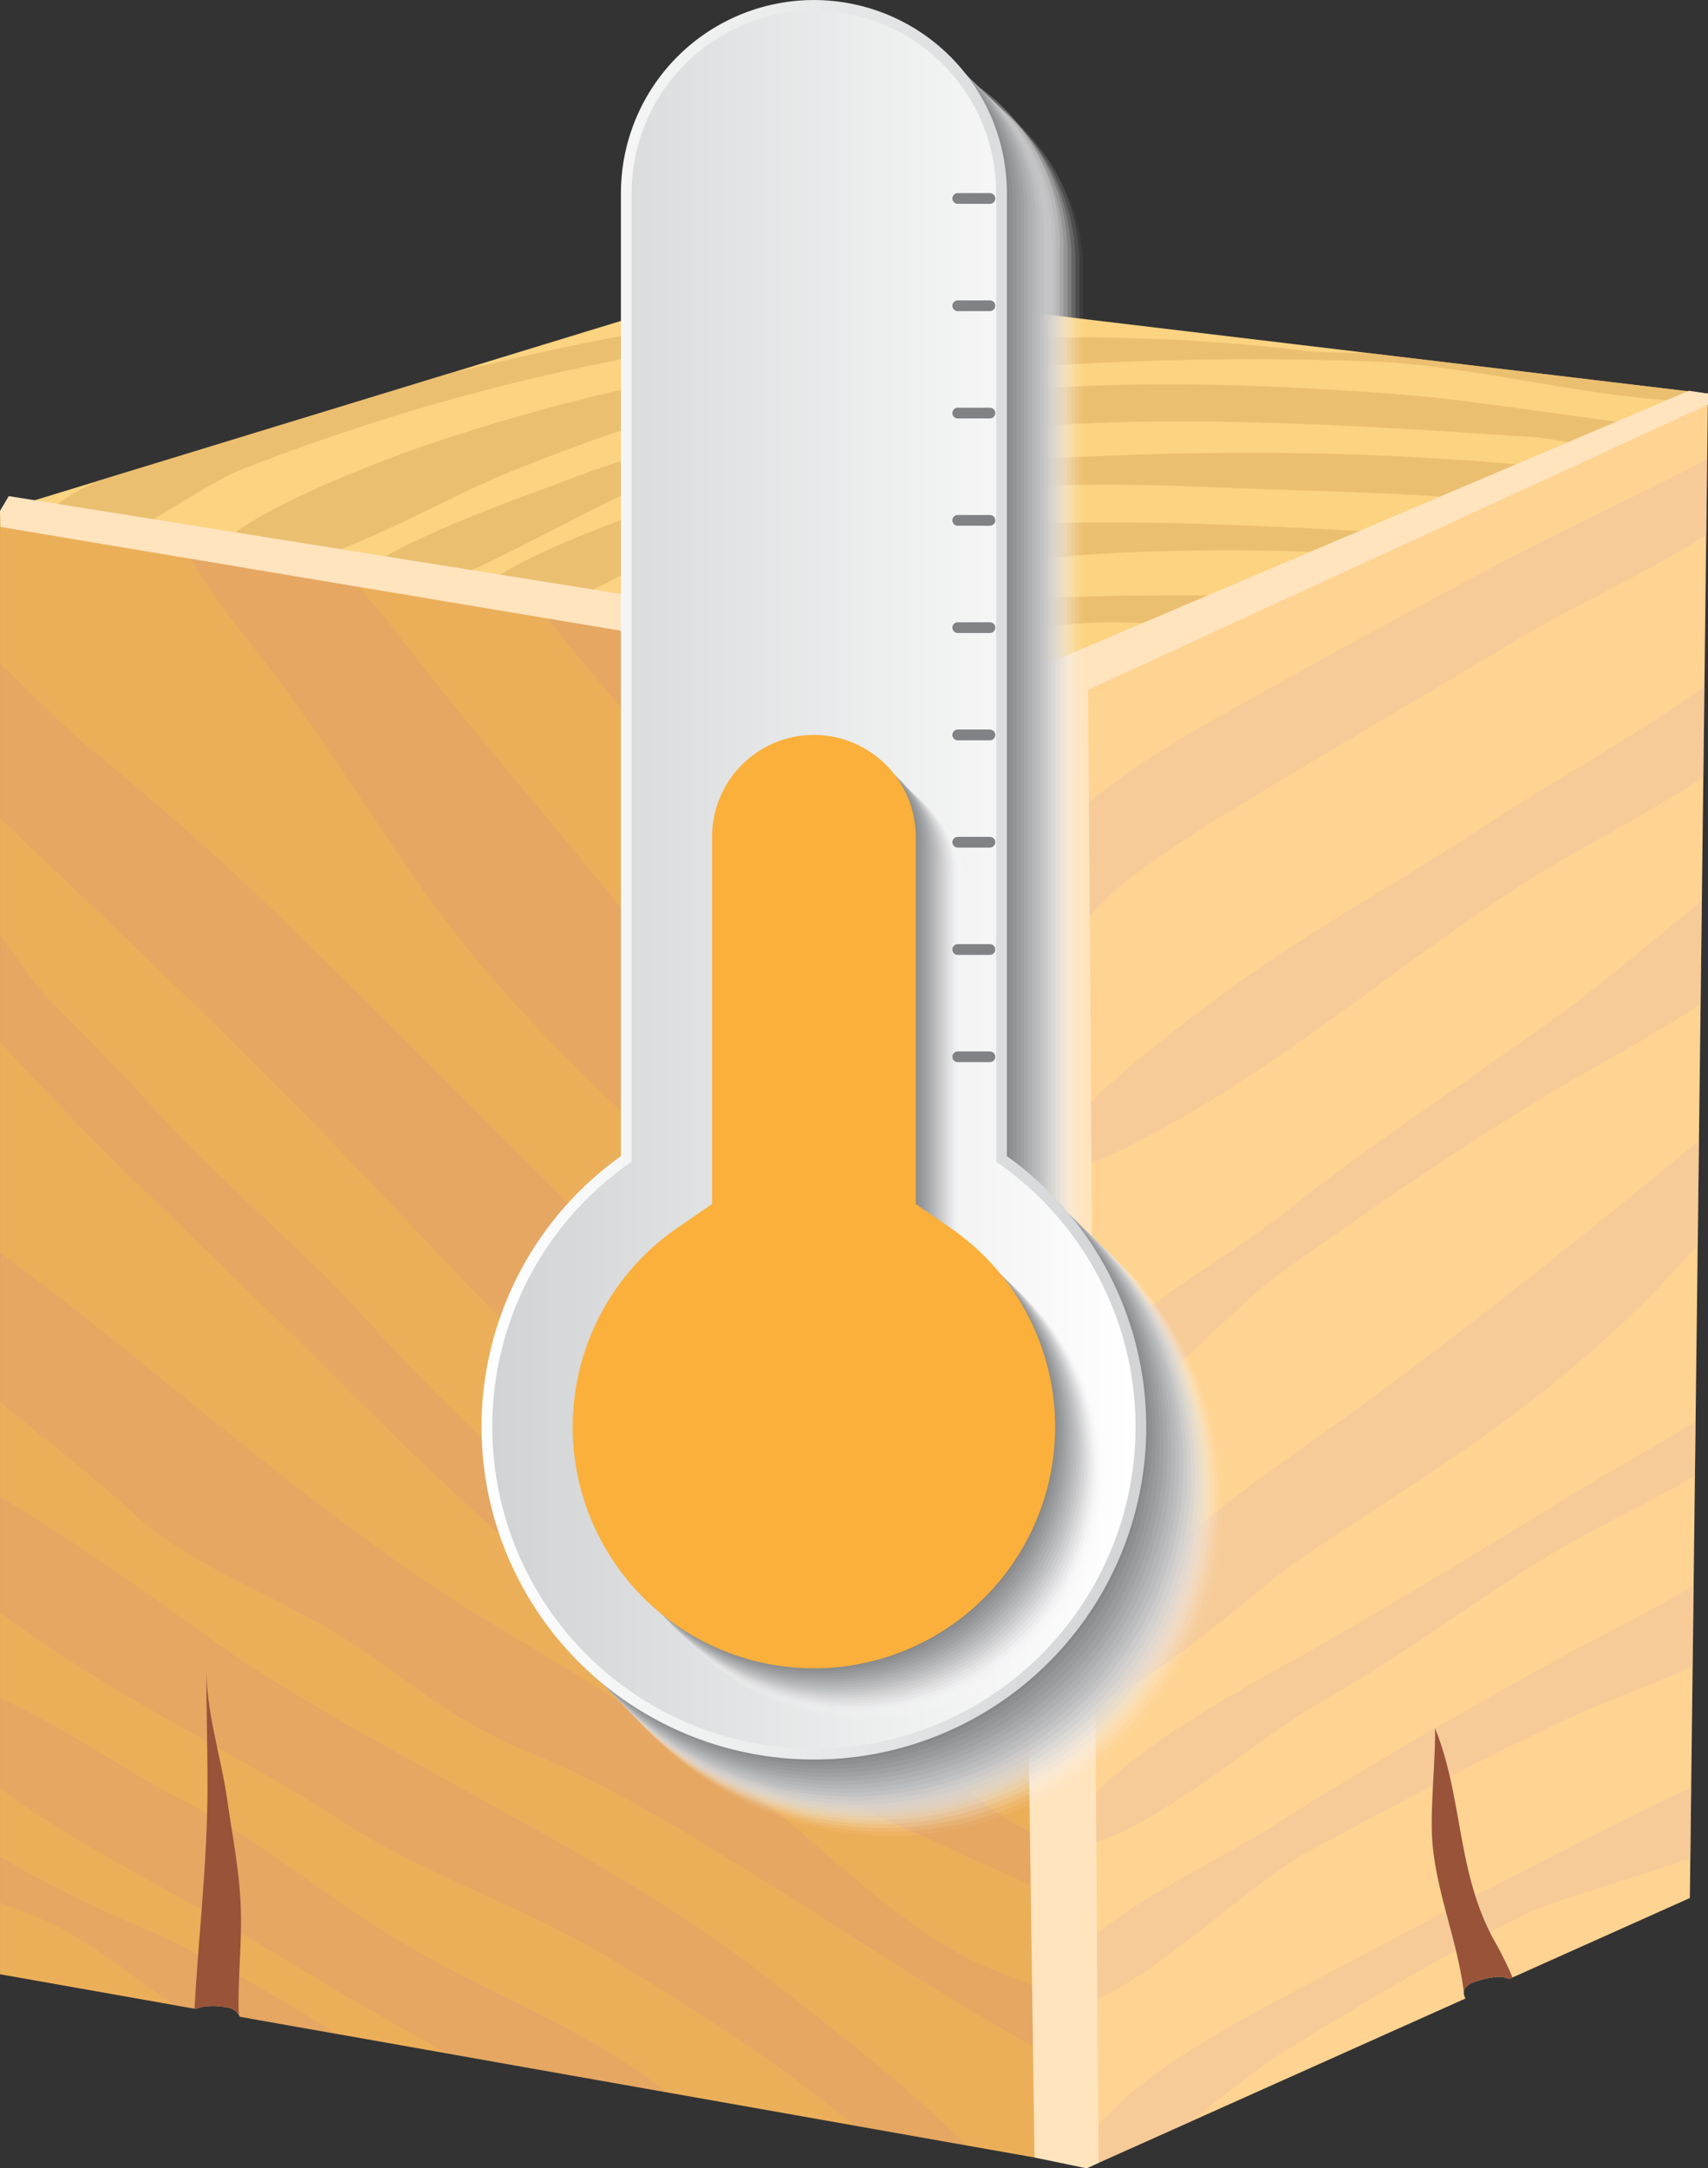 <svg xmlns="http://www.w3.org/2000/svg" xmlns:xlink="http://www.w3.org/1999/xlink" width="205.184" height="260.293" viewBox="0 0 205.184 260.293">
  <rect x="0" y="0" width="205.184" height="260.293" fill="#333333" stroke="none"/>
  <defs>
    <linearGradient id="linear-gradient" y1="0.5" x2="1" y2="0.5" gradientUnits="objectBoundingBox">
      <stop offset="0" stop-color="#fff"/>
      <stop offset="1" stop-color="#d1d3d4"/>
    </linearGradient>
    <linearGradient id="linear-gradient-2" y1="0.5" x2="1" y2="0.5" gradientUnits="objectBoundingBox">
      <stop offset="0" stop-color="#d1d3d4"/>
      <stop offset="1" stop-color="#fff"/>
    </linearGradient>
  </defs>
  <g id="Group_157324" data-name="Group 157324" transform="translate(-1123.287 -1486)">
    <g id="Group_151480" data-name="Group 151480" transform="translate(770.468 1470.491)">
      <g id="Group_151479" data-name="Group 151479" transform="translate(352.819 49.093)">
        <path id="Path_209754" data-name="Path 209754" d="M387.084,88.464l1.677,177.3L434.3,245.382c-.414-.7-.248-1.53,1.019-1.97a11.5,11.5,0,0,1,2.523-.6,3.322,3.322,0,0,1,1.707.222l21.7-9.712,2.173-180.591Z" transform="translate(-258.245 -39.06)" fill="#ffd392"/>
        <path id="Path_209755" data-name="Path 209755" d="M483.086,97.876,558,62.763,443.577,49.093,352.819,76.837Z" transform="translate(-352.819 -49.093)" fill="#fcd381"/>
        <path id="Path_209756" data-name="Path 209756" d="M483.086,77.513,352.82,56.471V232.144l23.55,4.166a3.254,3.254,0,0,1,1.117-.3,8.359,8.359,0,0,1,2.564.113,1.983,1.983,0,0,1,1.594,1.124L479.6,254.58c.955-.312,1.9-.632,2.9-.865a6.251,6.251,0,0,1,1.184-.1c.173-.064.316-.113.414-.143.083-.135.222-.211.32-.331Z" transform="translate(-352.818 -28.729)" fill="#ecaf59"/>
        <g id="Group_151475" data-name="Group 151475" transform="translate(0.002 31.247)" opacity="0.32" style="mix-blend-mode: multiply;isolation: isolate">
          <path id="Path_209757" data-name="Path 209757" d="M408.23,103.465c2.455,2.963,5.674,6.069,7.994,9.3l-.049-6.7c-.707-.673-1.4-1.342-2.027-2.012a86.282,86.282,0,0,1-12.469-16.6C396.69,78.4,391.437,69.545,384.1,61.525L377.171,60.4c4.617,8.814,10.938,17.1,17.8,25.332C399.766,91.493,403.458,97.708,408.23,103.465Z" transform="translate(-285.608 -49.12)" fill="#d69776"/>
          <path id="Path_209758" data-name="Path 209758" d="M388.473,83.142c7.186,11.63,16.082,22.121,24.486,33.285,6.8,9.028,16,16.3,23.7,24.445l-.042-5.321c-1.707-2.1-3.986-4.279-6.734-7.656-6.569-8.065-11.529-16.612-16.718-25.193-5.64-9.329-11.732-18.319-17.936-27.426-3.489-5.118-8.34-9.483-12.649-14L369.838,59.22l.041.06C375.463,67.556,383.28,74.746,388.473,83.142Z" transform="translate(-305.848 -52.388)" fill="#d69776"/>
          <path id="Path_209759" data-name="Path 209759" d="M396.67,110.748C406.9,122.28,419.4,133.2,430.752,144.224c10.788,10.487,25.1,19.237,35.3,29.867a39.721,39.721,0,0,1,1.9,3.948l-.1-13.074c-3.805-2.888-8.776-4.926-12.408-7.588-5.332-3.911-8.942-8.893-12.45-13.728-9.333-12.871-18.631-25.452-28.366-38.064C405.454,93.7,395.2,82.363,386.056,70.443c-2.6-3.392-5.4-6.659-8.186-9.927L358.588,57.4c3.008,6.039,7.7,11.363,11.957,17.041C379.524,86.424,386.593,99.381,396.67,110.748Z" transform="translate(-336.9 -57.403)" fill="#d69776"/>
          <path id="Path_209760" data-name="Path 209760" d="M396.9,123.174c13.679,14.39,26.881,28.991,44.26,41.625,8.472,6.155,16.575,11.589,23.647,18.443a55.851,55.851,0,0,0,18.8,11.423.5.5,0,0,0,.474-.109l-.064-8.566c-1.523-1.906-3.76-2.286-6.979-4.606-10.671-7.689-23.448-15.9-32.837-24.478-10.965-10.025-15.518-23.35-26.08-33.762-11.656-11.491-22.911-23.012-34.736-34.319-6.6-6.313-13.266-11.938-20.406-17.842-2.952-2.44-6.4-6.167-10.156-9.637v18.59c.323.3.666.62.974.914C368.616,94.928,383.021,108.573,396.9,123.174Z" transform="translate(-352.82 -46.52)" fill="#d69776"/>
          <path id="Path_209761" data-name="Path 209761" d="M471.952,174.937c-7.757-5.6-14.86-11.54-23.425-16.285-20.188-11.186-37.447-26.614-51.469-42.2-8.028-8.919-17.767-16.691-25.9-25.753-4.035-4.5-8.434-8.731-12.649-13.142C356.5,75.456,354.8,72.624,352.82,70V82.848c.117.132.214.271.338.406,11.521,12.747,24.96,24.9,37.387,37.346,14.694,14.713,28.686,28.34,46.49,40.914,7.881,5.565,15.462,12.025,25.328,16.172,5.407,2.271,14.164,6.753,21.839,9.37l-.041-5.467C480.134,179.374,475.674,177.626,471.952,174.937Z" transform="translate(-352.82 -22.645)" fill="#d69776"/>
          <path id="Path_209762" data-name="Path 209762" d="M468.139,164.379c-9.987-5.682-16.59-13.048-25.106-19.489-8.8-6.659-19.835-13.484-29.63-19.289-22.294-13.213-40-30.363-60.583-45.449V98.061c5.163,4.358,10.75,8.505,15.687,13.1,6.881,6.4,15.676,9.336,24.283,14.443,8.167,4.843,13.5,10.4,23.065,14.3,10.728,4.377,19.128,9.731,28.344,15.413,13.123,8.092,26.012,17.048,40.162,23.993L484.311,173a8.453,8.453,0,0,0-.891-1.072C479.946,168.511,472.99,167.139,468.139,164.379Z" transform="translate(-352.82 5.387)" fill="#d69776"/>
          <path id="Path_209763" data-name="Path 209763" d="M381.75,107.5c-3.764-2.459-17.5-12.882-28.93-19.541v13.9c5.358,3.847,10.292,7,11.811,7.923,9.532,5.824,19.985,11.066,29.363,17.157,9.671,6.287,21.414,10.032,31.408,16,10.758,6.426,20.955,12.856,29.942,20.448l13.627,2.41c-7.374-7.272-16.3-14.183-24.527-20.557C426.12,131.038,401.758,120.563,381.75,107.5Z" transform="translate(-352.82 26.924)" fill="#d69776"/>
          <path id="Path_209764" data-name="Path 209764" d="M402.792,124.7c-10.6-6.031-18.458-13.322-29.389-18.759-4.166-2.072-12.939-8.111-20.583-11.57v10.78c7.908,6.137,18.552,11.216,26.5,15.947,9.073,5.4,17.906,10.976,27.385,15.969l26.185,4.636C424.405,134.79,412.869,130.439,402.792,124.7Z" transform="translate(-352.82 44.636)" fill="#d69776"/>
          <path id="Path_209765" data-name="Path 209765" d="M377.486,117.429a8.359,8.359,0,0,1,2.564.113,1.983,1.983,0,0,1,1.594,1.124l11.551,2.046a187.238,187.238,0,0,0-22.241-12.3,155.779,155.779,0,0,1-15.51-7.434c-.526-.3-1.482-.887-2.625-1.549v5.524c2.779,1.117,5.381,2.083,6.7,2.764,4.884,2.508,8.66,5.715,13.066,8.716.4.271.835.564,1.248.846l2.534.447A3.254,3.254,0,0,1,377.486,117.429Z" transform="translate(-352.82 58.605)" fill="#d69776"/>
        </g>
        <g id="Group_151477" data-name="Group 151477" transform="translate(128.982 21.459)" opacity="0.32" style="mix-blend-mode: multiply;isolation: isolate">
          <g id="Group_151476" data-name="Group 151476">
            <path id="Path_209766" data-name="Path 209766" d="M407.7,96.056c10.532-6.437,21.361-12.683,31.837-19,7.633-4.606,16.225-8.37,23.58-13.1l.113-9.152c-.854.5-1.677.978-2.41,1.346-8.212,4.147-16.556,8.024-24.587,12.314-10.987,5.87-21.993,11.871-32.612,17.872-5.636,3.185-12,7.088-16.5,11.483l.128,13.457c2.373-1.876,4.238-4.279,6.576-6.065A160.7,160.7,0,0,1,407.7,96.056Z" transform="translate(-387.122 -54.8)" fill="#e4baa4"/>
            <path id="Path_209767" data-name="Path 209767" d="M443.551,84.12c5.016-3.061,12.566-6.885,18.966-11.145l.132-10.9c-8.355,6.05-18.688,11.619-26.486,16.789-10.1,6.693-21.726,12.939-31.115,19.974-5.809,4.354-12.623,9.344-17.187,14.33-.226.248-.44.5-.647.741l.056,5.93a19.094,19.094,0,0,0,3.813-1.4C410.195,109.558,426.194,94.72,443.551,84.12Z" transform="translate(-386.871 -34.731)" fill="#e4baa4"/>
            <path id="Path_209768" data-name="Path 209768" d="M412.141,113.129c10.284-7.276,20.632-14.48,31.833-21.192,5.791-3.471,12.314-6.855,18-10.683l.15-12.322c-5.55,4.369-11.092,9.2-15.905,12.736-11.269,8.287-23.305,15.935-34.089,24.55-6.87,5.49-19.218,11.946-24.843,19.346l.075,7.9C396.423,128.8,404.53,118.506,412.141,113.129Z" transform="translate(-386.658 -15.791)" fill="#e4baa4"/>
            <path id="Path_209769" data-name="Path 209769" d="M413.715,126.74c10.889-7.4,21.948-13.92,31.656-22.136A132.048,132.048,0,0,0,461.4,89.067l.15-12.487c-15.51,12.732-31.457,25.464-48.013,37.146-9.667,6.825-21.218,15.492-26.159,24.73l.06,6.182C396.208,142.209,407.657,130.854,413.715,126.74Z" transform="translate(-386.424 5.315)" fill="#e4baa4"/>
            <path id="Path_209770" data-name="Path 209770" d="M415.878,119.341c9.8-5.565,18.323-12.1,27.689-17.793,5.328-3.234,11.732-6.178,17.368-9.46l.079-6.554c-4.625,2.952-9.611,5.569-14.341,8.487-9.953,6.136-19.707,12.032-29.837,17.868-6.606,3.805-23.918,12.6-29.415,20.15l.045,4.538C397.1,133.9,407.823,123.914,415.878,119.341Z" transform="translate(-386.297 30.03)" fill="#e4baa4"/>
            <path id="Path_209771" data-name="Path 209771" d="M414.926,122.431c9.934-5.366,20.463-10.919,30.98-15.826,4.061-1.891,9.633-3.847,14.642-6.1l.117-9.727c-5.885,3.516-12.472,6.663-17.8,9.648-11.07,6.208-22.384,12.57-32.833,19.308-5.249,3.38-16.364,8.513-22.568,14.1l.071,7.347C397,137.194,406.834,126.8,414.926,122.431Z" transform="translate(-386.184 44.495)" fill="#e4baa4"/>
            <path id="Path_209772" data-name="Path 209772" d="M413.951,120.974c-9.581,5.095-21.019,11.013-26.43,18.718l.034,3.29,12.393-5.546c4.174-3.185,8.145-6.509,11.529-8.584,9.378-5.749,19.068-11.574,29.186-16.571,2.737-1.35,11.288-3.655,19.444-6.558l.105-8.509C444.517,104.828,428.976,112.98,413.951,120.974Z" transform="translate(-386.021 62.268)" fill="#e4baa4"/>
          </g>
        </g>
        <g id="Group_151478" data-name="Group 151478" transform="translate(4.954 2.97)" opacity="0.74">
          <path id="Path_209773" data-name="Path 209773" d="M379,64.929l10.4,1.681a73.781,73.781,0,0,1,8.254-2.5,105.406,105.406,0,0,1,15.3-1.7c2.218-.094,7.96.278,13.57.29l7.253-3.4C419.17,59.014,386.584,58.619,379,64.929Z" transform="translate(-285.501 -24.256)" fill="#e6b76b"/>
          <path id="Path_209774" data-name="Path 209774" d="M376.167,65.717a17.666,17.666,0,0,0-3.35,1.884l11.273,1.82c3.865-1.245,7.641-2.677,11.656-3.583a212.706,212.706,0,0,1,33.04-5.174c8.615-.519,17.5-.6,26.238-.308a42.613,42.613,0,0,1,5.591.8l6.351-2.978C436.844,56.674,403.067,54.11,376.167,65.717Z" transform="translate(-302.578 -30.684)" fill="#e6b76b"/>
          <path id="Path_209775" data-name="Path 209775" d="M422.388,56.092c-10.652.677-28.667,3.309-38.263,6.96-3.452,1.312-11.841,4.516-15.965,7.851l10.288,1.662c6.336-2.677,12.378-6.813,17.921-8.656,10.585-3.512,23.286-3.662,34.616-4.877,10.57-1.132,21.9-.357,32.736,0,4.042.135,15.747.391,24.753,1.226l8.31-3.9C469.484,53.809,449.645,54.358,422.388,56.092Z" transform="translate(-315.432 -36.814)" fill="#e6b76b"/>
          <path id="Path_209776" data-name="Path 209776" d="M487.707,53.549c-17.424-1.263-32.382-1.7-49.9,0-18.323,1.775-34.559,4.685-50.8,11.059-1.323.519-16.766,5.855-22.553,10.081l9.615,1.553c8.325-3.6,18.767-9.532,22.106-10.78,10.276-3.835,22.628-4.805,33.807-6.441,24.422-3.58,50.453-1.925,75.214-.229,1.3.09,4.035.628,7.073,1.136l5.674-2.662C508.147,56.166,497.386,54.248,487.707,53.549Z" transform="translate(-325.65 -42.848)" fill="#e6b76b"/>
          <path id="Path_209777" data-name="Path 209777" d="M424.323,58.138a389.85,389.85,0,0,1,74.093-4.313c12.168.459,25.651,4.407,38.316,4.79l1.985-.929-40.6-4.851c-2.568-.105-5.174.011-7.708-.3a237.139,237.139,0,0,0-55.988.105,245.835,245.835,0,0,0-48.517,10.833c-5.486,1.831-21.049,7.547-26.1,12.525l10.814,1.745c8.7-2.79,17.563-8.035,24.313-10.72C404.7,63.142,413.4,59.845,424.323,58.138Z" transform="translate(-338.487 -46.985)" fill="#e6b76b"/>
          <path id="Path_209778" data-name="Path 209778" d="M445.482,53.2c9.806-1.015,19.82-1.519,29.807-2.061l-10.476-1.252c-6.678.075-13.349.282-19.989.857C430.155,52,416.931,54.891,403,58.2L360.988,71.049c-.816.4-1.666.786-2.44,1.211a23.751,23.751,0,0,0-4.411,3.2l10.679,1.726c4.881-2.5,9.671-6.084,13.916-7.708A261.683,261.683,0,0,1,445.482,53.2Z" transform="translate(-354.137 -49.883)" fill="#e6b76b"/>
        </g>
        <path id="Path_209779" data-name="Path 209779" d="M558,54.3l0-1.311-2.286-.349L478.952,85.264h0L353.873,65.286l-1.054,1.772.065,1.931L474.617,89.341,477.1,264.724l6.236,1.3,1.449-.649L483.539,88.587l.028-.068Z" transform="translate(-352.819 -39.315)" fill="#ffe4be"/>
      </g>
      <path id="Path_209780" data-name="Path 209780" d="M359.218,134.555a3.254,3.254,0,0,1,1.117-.3,8.359,8.359,0,0,1,2.564.113,2.252,2.252,0,0,1,1.481.846c-.019-.177-.045-.353-.049-.53-.075-4.238.429-8.332.245-12.6-.192-4.414-1.034-8.554-1.624-12.72-.733-5.125-2.553-10.5-2.5-16.026,0,4.839.139,9.622.139,14.51,0,9.051-1.072,17.778-1.553,26.678Z" transform="translate(17.153 122.119)" fill="#985339"/>
      <path id="Path_209781" data-name="Path 209781" d="M403.642,125.791a11.5,11.5,0,0,1,2.523-.6,3.322,3.322,0,0,1,1.707.222l.395-.177a43.2,43.2,0,0,0-2.376-4.742c-4.369-8.253-3.58-16.86-6.926-25.151.026,3.944-.448,7.986-.4,11.995.079,6.78,3.128,13.194,3.873,19.895C402.375,126.679,402.69,126.122,403.642,125.791Z" transform="translate(126.255 127.653)" fill="#985339"/>
    </g>
    <g id="_4" data-name="4" transform="translate(1181.137 1486)">
      <g id="Group_151490" data-name="Group 151490" transform="translate(0.258 0.258)" style="mix-blend-mode: multiply;isolation: isolate">
        <path id="Path_209894" data-name="Path 209894" d="M1906.838,660.781a39.927,39.927,0,0,1-23.182-72.434v-115.6a23.183,23.183,0,1,1,46.366,0V588.348a39.927,39.927,0,0,1-23.183,72.433Z" transform="translate(-1857.537 -440.184)" fill="#fff" opacity="0"/>
        <path id="Path_209895" data-name="Path 209895" d="M1882.676,471.751a23.171,23.171,0,0,1,46.341,0V587.364l.11.078a39.914,39.914,0,1,1-46.45-.079Z" transform="translate(-1857.004 -439.652)" fill="#f9f9f9" opacity="0.048"/>
        <path id="Path_209896" data-name="Path 209896" d="M1881.7,470.76a23.159,23.159,0,1,1,46.317,0V586.379l.109.078a39.9,39.9,0,1,1-46.426-.079Z" transform="translate(-1856.473 -439.12)" fill="#f3f3f3" opacity="0.095"/>
        <path id="Path_209897" data-name="Path 209897" d="M1880.719,469.769a23.146,23.146,0,1,1,46.292,0V585.394l.11.078a39.889,39.889,0,1,1-46.4-.079Z" transform="translate(-1855.94 -438.588)" fill="#ededee" opacity="0.143"/>
        <path id="Path_209898" data-name="Path 209898" d="M1879.74,468.778a23.134,23.134,0,0,1,46.268,0V584.409l.109.078a39.877,39.877,0,1,1-46.377-.079Z" transform="translate(-1855.408 -438.055)" fill="#e7e7e8" opacity="0.19"/>
        <path id="Path_209899" data-name="Path 209899" d="M1878.761,467.788a23.122,23.122,0,1,1,46.243,0V583.424l.109.078a39.865,39.865,0,1,1-46.352-.079Z" transform="translate(-1854.875 -437.523)" fill="#e1e1e2" opacity="0.238"/>
        <path id="Path_209900" data-name="Path 209900" d="M1877.783,466.8a23.109,23.109,0,0,1,46.219,0V582.44l.109.078a39.852,39.852,0,1,1-46.327-.079Z" transform="translate(-1854.343 -436.991)" fill="#dbdbdc" opacity="0.286"/>
        <path id="Path_209901" data-name="Path 209901" d="M1876.8,465.805a23.1,23.1,0,1,1,46.194,0v115.65l.109.078a39.84,39.84,0,1,1-46.3-.079Z" transform="translate(-1853.811 -436.458)" fill="#d5d5d6" opacity="0.333"/>
        <path id="Path_209902" data-name="Path 209902" d="M1875.825,464.815a23.085,23.085,0,0,1,46.17,0V580.471l.109.078a39.828,39.828,0,1,1-46.278-.078Z" transform="translate(-1853.278 -435.926)" fill="#cfcfd1" opacity="0.381"/>
        <path id="Path_209903" data-name="Path 209903" d="M1874.847,463.823a23.072,23.072,0,1,1,46.145,0V579.486l.109.078a39.815,39.815,0,1,1-46.253-.078Z" transform="translate(-1852.747 -435.394)" fill="#c9c9cb" opacity="0.429"/>
        <path id="Path_209904" data-name="Path 209904" d="M1873.868,462.832a23.06,23.06,0,1,1,46.12,0V578.5l.109.078a39.8,39.8,0,1,1-46.229-.078Z" transform="translate(-1852.214 -434.862)" fill="#c3c3c5" opacity="0.476"/>
        <path id="Path_209905" data-name="Path 209905" d="M1872.889,461.842a23.048,23.048,0,0,1,46.1,0V577.516l.109.078a39.791,39.791,0,1,1-46.2-.078Z" transform="translate(-1851.682 -434.33)" fill="#bcbebf" opacity="0.524"/>
        <path id="Path_209906" data-name="Path 209906" d="M1871.911,460.85a23.036,23.036,0,0,1,46.071,0V576.532l.109.078a39.778,39.778,0,1,1-46.179-.079Z" transform="translate(-1851.15 -433.797)" fill="#b6b8b9" opacity="0.571"/>
        <path id="Path_209907" data-name="Path 209907" d="M1870.932,459.859a23.023,23.023,0,1,1,46.047,0V575.547l.108.078a39.766,39.766,0,1,1-46.155-.079Z" transform="translate(-1850.617 -433.265)" fill="#b0b2b3" opacity="0.619"/>
        <path id="Path_209908" data-name="Path 209908" d="M1869.953,458.869a23.011,23.011,0,0,1,46.022,0V574.563l.109.078a39.754,39.754,0,1,1-46.13-.078Z" transform="translate(-1850.085 -432.733)" fill="#aaacae" opacity="0.667"/>
        <path id="Path_209909" data-name="Path 209909" d="M1868.974,457.878a23,23,0,1,1,46,0v115.7l.108.078a39.742,39.742,0,1,1-46.1-.078Z" transform="translate(-1849.552 -432.201)" fill="#a4a6a8" opacity="0.714"/>
        <path id="Path_209910" data-name="Path 209910" d="M1868,456.887a22.986,22.986,0,1,1,45.973,0V572.593l.108.078a39.729,39.729,0,1,1-46.08-.078Z" transform="translate(-1849.021 -431.668)" fill="#9ea0a2" opacity="0.762"/>
        <path id="Path_209911" data-name="Path 209911" d="M1867.017,455.9a22.974,22.974,0,1,1,45.948,0V571.608l.108.078a39.717,39.717,0,1,1-46.056-.078Z" transform="translate(-1848.488 -431.136)" fill="#989a9c" opacity="0.81"/>
        <path id="Path_209912" data-name="Path 209912" d="M1866.038,454.9a22.962,22.962,0,1,1,45.924,0V570.624l.108.078a39.7,39.7,0,1,1-46.031-.078Z" transform="translate(-1847.956 -430.604)" fill="#929496" opacity="0.857"/>
        <path id="Path_209913" data-name="Path 209913" d="M1865.06,453.914a22.95,22.95,0,0,1,45.9,0V569.639l.108.078a39.692,39.692,0,1,1-46.006-.078Z" transform="translate(-1847.424 -430.071)" fill="#8c8e91" opacity="0.905"/>
        <path id="Path_209914" data-name="Path 209914" d="M1864.081,452.923a22.937,22.937,0,1,1,45.875,0V568.654l.108.078a39.68,39.68,0,1,1-45.982-.078Z" transform="translate(-1846.891 -429.539)" fill="#86888b" opacity="0.952"/>
        <path id="Path_209915" data-name="Path 209915" d="M1886.027,639.713a39.669,39.669,0,0,1-23.032-71.966l.108-.078V451.932a22.925,22.925,0,0,1,45.85,0V567.67l.107.078a39.669,39.669,0,0,1-23.033,71.966Z" transform="translate(-1846.359 -429.007)" fill="#808285"/>
      </g>
      <path id="Path_209916" data-name="Path 209916" d="M1885.72,639.663a39.927,39.927,0,0,1-23.182-72.434v-115.6a23.183,23.183,0,1,1,46.366,0V567.23a39.927,39.927,0,0,1-23.183,72.433Z" transform="translate(-1845.794 -428.441)" fill="url(#linear-gradient)"/>
      <path id="Path_209917" data-name="Path 209917" d="M1887.255,639.911a38.639,38.639,0,0,1-21.894-70.476V453.16a21.895,21.895,0,1,1,43.79,0V569.436a38.639,38.639,0,0,1-21.9,70.475Z" transform="translate(-1847.329 -429.977)" fill="url(#linear-gradient-2)"/>
      <g id="Group_151491" data-name="Group 151491" transform="translate(11.205 88.482)" style="mix-blend-mode: multiply;isolation: isolate">
        <path id="Path_209918" data-name="Path 209918" d="M1912.832,747.963a28.98,28.98,0,0,1-16.419-52.859l4.184-2.879V648.148a12.235,12.235,0,1,1,24.471,0v44.078l4.184,2.879a28.98,28.98,0,0,1-16.419,52.859Z" transform="translate(-1877.698 -629.757)" fill="#fff" opacity="0"/>
        <path id="Path_209919" data-name="Path 209919" d="M1912.177,747.3a28.968,28.968,0,0,1-16.412-52.836l4.189-2.883V647.493a12.223,12.223,0,0,1,24.447,0v44.084l4.189,2.883a28.967,28.967,0,0,1-16.412,52.836Z" transform="translate(-1877.349 -629.408)" fill="#f9f9f9" opacity="0.048"/>
        <path id="Path_209920" data-name="Path 209920" d="M1911.522,746.628a28.955,28.955,0,0,1-16.405-52.813l4.194-2.886V646.838a12.211,12.211,0,1,1,24.422,0v44.091l4.194,2.886a28.955,28.955,0,0,1-16.4,52.813Z" transform="translate(-1876.999 -629.058)" fill="#f3f3f3" opacity="0.095"/>
        <path id="Path_209921" data-name="Path 209921" d="M1910.867,745.962a28.943,28.943,0,0,1-16.4-52.792l4.2-2.89v-44.1a12.2,12.2,0,0,1,24.4,0v44.1l4.2,2.89a28.943,28.943,0,0,1-16.4,52.792Z" transform="translate(-1876.649 -628.709)" fill="#ededee" opacity="0.143"/>
        <path id="Path_209922" data-name="Path 209922" d="M1910.213,745.295a28.931,28.931,0,0,1-16.392-52.769l4.205-2.894v-44.1a12.186,12.186,0,1,1,24.372,0v44.1l4.205,2.894a28.931,28.931,0,0,1-16.391,52.769Z" transform="translate(-1876.3 -628.359)" fill="#e7e7e8" opacity="0.19"/>
        <path id="Path_209923" data-name="Path 209923" d="M1909.557,744.627a28.918,28.918,0,0,1-16.384-52.746l4.21-2.9v-44.11a12.174,12.174,0,0,1,24.348,0v44.11l4.21,2.9a28.918,28.918,0,0,1-16.384,52.746Z" transform="translate(-1875.95 -628.009)" fill="#e1e1e2" opacity="0.238"/>
        <path id="Path_209924" data-name="Path 209924" d="M1908.9,743.96a28.906,28.906,0,0,1-16.377-52.724l4.216-2.9V644.219a12.162,12.162,0,1,1,24.323,0v44.117l4.215,2.9A28.906,28.906,0,0,1,1908.9,743.96Z" transform="translate(-1875.601 -627.66)" fill="#dbdbdc" opacity="0.286"/>
        <path id="Path_209925" data-name="Path 209925" d="M1908.248,743.293a28.894,28.894,0,0,1-16.37-52.7l4.221-2.9V643.563a12.149,12.149,0,1,1,24.3,0v44.123l4.221,2.9a28.894,28.894,0,0,1-16.37,52.7Z" transform="translate(-1875.251 -627.311)" fill="#d5d5d6" opacity="0.333"/>
        <path id="Path_209926" data-name="Path 209926" d="M1907.593,742.626a28.881,28.881,0,0,1-16.363-52.679l4.226-2.908V642.909a12.137,12.137,0,0,1,24.275,0v44.129l4.226,2.908a28.881,28.881,0,0,1-16.363,52.679Z" transform="translate(-1874.902 -626.961)" fill="#cfcfd1" opacity="0.381"/>
        <path id="Path_209927" data-name="Path 209927" d="M1906.938,741.959a28.869,28.869,0,0,1-16.356-52.657l4.232-2.912V642.254a12.125,12.125,0,0,1,24.25,0V686.39l4.232,2.912a28.869,28.869,0,0,1-16.356,52.657Z" transform="translate(-1874.553 -626.612)" fill="#c9c9cb" opacity="0.429"/>
        <path id="Path_209928" data-name="Path 209928" d="M1906.283,741.292a28.857,28.857,0,0,1-16.35-52.635l4.237-2.915V641.6a12.113,12.113,0,0,1,24.225,0v44.143l4.237,2.915a28.857,28.857,0,0,1-16.349,52.635Z" transform="translate(-1874.203 -626.263)" fill="#c3c3c5" opacity="0.476"/>
        <path id="Path_209929" data-name="Path 209929" d="M1905.628,740.625a28.845,28.845,0,0,1-16.342-52.612l4.242-2.919V640.944a12.1,12.1,0,0,1,24.2,0v44.149l4.242,2.919a28.844,28.844,0,0,1-16.342,52.612Z" transform="translate(-1873.854 -625.913)" fill="#bcbebf" opacity="0.524"/>
        <path id="Path_209930" data-name="Path 209930" d="M1904.974,739.957a28.832,28.832,0,0,1-16.336-52.589l4.247-2.923V640.289a12.088,12.088,0,1,1,24.176,0v44.155l4.248,2.923a28.832,28.832,0,0,1-16.335,52.589Z" transform="translate(-1873.504 -625.563)" fill="#b6b8b9" opacity="0.571"/>
        <path id="Path_209931" data-name="Path 209931" d="M1904.319,739.29a28.82,28.82,0,0,1-16.328-52.568l4.253-2.926V639.635a12.076,12.076,0,0,1,24.151,0V683.8l4.253,2.926a28.82,28.82,0,0,1-16.329,52.568Z" transform="translate(-1873.155 -625.214)" fill="#b0b2b3" opacity="0.619"/>
        <path id="Path_209932" data-name="Path 209932" d="M1903.664,738.623a28.808,28.808,0,0,1-16.322-52.545l4.258-2.93V638.98a12.063,12.063,0,1,1,24.127,0v44.168l4.258,2.93a28.808,28.808,0,0,1-16.321,52.545Z" transform="translate(-1872.805 -624.864)" fill="#aaacae" opacity="0.667"/>
        <path id="Path_209933" data-name="Path 209933" d="M1903.009,737.956a28.8,28.8,0,0,1-16.314-52.522l4.263-2.934V638.325a12.051,12.051,0,1,1,24.1,0V682.5l4.263,2.934a28.8,28.8,0,0,1-16.315,52.522Z" transform="translate(-1872.456 -624.515)" fill="#a4a6a8" opacity="0.714"/>
        <path id="Path_209934" data-name="Path 209934" d="M1902.354,737.289a28.783,28.783,0,0,1-16.308-52.5l4.269-2.937V637.67a12.039,12.039,0,0,1,24.078,0v44.181l4.269,2.937a28.783,28.783,0,0,1-16.308,52.5Z" transform="translate(-1872.106 -624.165)" fill="#9ea0a2" opacity="0.762"/>
        <path id="Path_209935" data-name="Path 209935" d="M1901.7,736.622a28.771,28.771,0,0,1-16.3-52.478l4.274-2.941V637.016a12.027,12.027,0,1,1,24.053,0V681.2l4.274,2.941a28.771,28.771,0,0,1-16.3,52.478Z" transform="translate(-1871.757 -623.816)" fill="#989a9c" opacity="0.81"/>
        <path id="Path_209936" data-name="Path 209936" d="M1901.045,735.955a28.759,28.759,0,0,1-16.294-52.455l4.28-2.945V636.36a12.014,12.014,0,0,1,24.029,0v44.194l4.279,2.945a28.758,28.758,0,0,1-16.293,52.455Z" transform="translate(-1871.408 -623.467)" fill="#929496" opacity="0.857"/>
        <path id="Path_209937" data-name="Path 209937" d="M1900.389,735.288a28.746,28.746,0,0,1-16.287-52.433l4.284-2.949v-44.2a12,12,0,0,1,24,0v44.2l4.285,2.949a28.746,28.746,0,0,1-16.287,52.433Z" transform="translate(-1871.058 -623.117)" fill="#8c8e91" opacity="0.905"/>
        <path id="Path_209938" data-name="Path 209938" d="M1899.735,734.62a28.734,28.734,0,0,1-16.28-52.411l4.29-2.952V635.051a11.99,11.99,0,1,1,23.98,0v44.207l4.29,2.952a28.734,28.734,0,0,1-16.28,52.411Z" transform="translate(-1870.709 -622.768)" fill="#86888b" opacity="0.952"/>
        <path id="Path_209939" data-name="Path 209939" d="M1899.08,733.953a28.722,28.722,0,0,1-16.272-52.388l4.3-2.956V634.4a11.978,11.978,0,1,1,23.955,0v44.213l4.3,2.956a28.722,28.722,0,0,1-16.273,52.388Z" transform="translate(-1870.359 -622.418)" fill="#808285"/>
      </g>
      <path id="Path_209940" data-name="Path 209940" d="M1898.772,733.9a28.98,28.98,0,0,1-16.419-52.859l4.184-2.879V634.089a12.235,12.235,0,1,1,24.471,0v44.077l4.184,2.879a28.98,28.98,0,0,1-16.419,52.859Z" transform="translate(-1858.846 -533.629)" fill="#fbb03b"/>
      <g id="Group_151492" data-name="Group 151492" transform="translate(56.562 23.183)">
        <path id="Path_209941" data-name="Path 209941" d="M1974.3,706.435h-3.864a.644.644,0,0,1,0-1.288h3.864a.644.644,0,0,1,0,1.288Z" transform="translate(-1969.793 -602.112)" fill="#808285"/>
        <path id="Path_209942" data-name="Path 209942" d="M1974.3,678.2h-3.864a.644.644,0,1,1,0-1.288h3.864a.644.644,0,1,1,0,1.288Z" transform="translate(-1969.793 -586.756)" fill="#808285"/>
        <path id="Path_209943" data-name="Path 209943" d="M1974.3,649.965h-3.864a.644.644,0,1,1,0-1.288h3.864a.644.644,0,1,1,0,1.288Z" transform="translate(-1969.793 -571.401)" fill="#808285"/>
        <path id="Path_209944" data-name="Path 209944" d="M1974.3,621.729h-3.864a.644.644,0,0,1,0-1.288h3.864a.644.644,0,0,1,0,1.288Z" transform="translate(-1969.793 -556.044)" fill="#808285"/>
        <path id="Path_209945" data-name="Path 209945" d="M1974.3,593.494h-3.864a.644.644,0,0,1,0-1.288h3.864a.644.644,0,0,1,0,1.288Z" transform="translate(-1969.793 -540.688)" fill="#808285"/>
        <path id="Path_209946" data-name="Path 209946" d="M1974.3,565.259h-3.864a.644.644,0,1,1,0-1.288h3.864a.644.644,0,1,1,0,1.288Z" transform="translate(-1969.793 -525.333)" fill="#808285"/>
        <path id="Path_209947" data-name="Path 209947" d="M1974.3,537.023h-3.864a.644.644,0,0,1,0-1.288h3.864a.644.644,0,0,1,0,1.288Z" transform="translate(-1969.793 -509.976)" fill="#808285"/>
        <path id="Path_209948" data-name="Path 209948" d="M1974.3,508.788h-3.864a.644.644,0,0,1,0-1.288h3.864a.644.644,0,0,1,0,1.288Z" transform="translate(-1969.793 -494.621)" fill="#808285"/>
        <path id="Path_209949" data-name="Path 209949" d="M1974.3,480.553h-3.864a.644.644,0,1,1,0-1.288h3.864a.644.644,0,1,1,0,1.288Z" transform="translate(-1969.793 -479.265)" fill="#808285"/>
      </g>
    </g>
  </g>
</svg>
